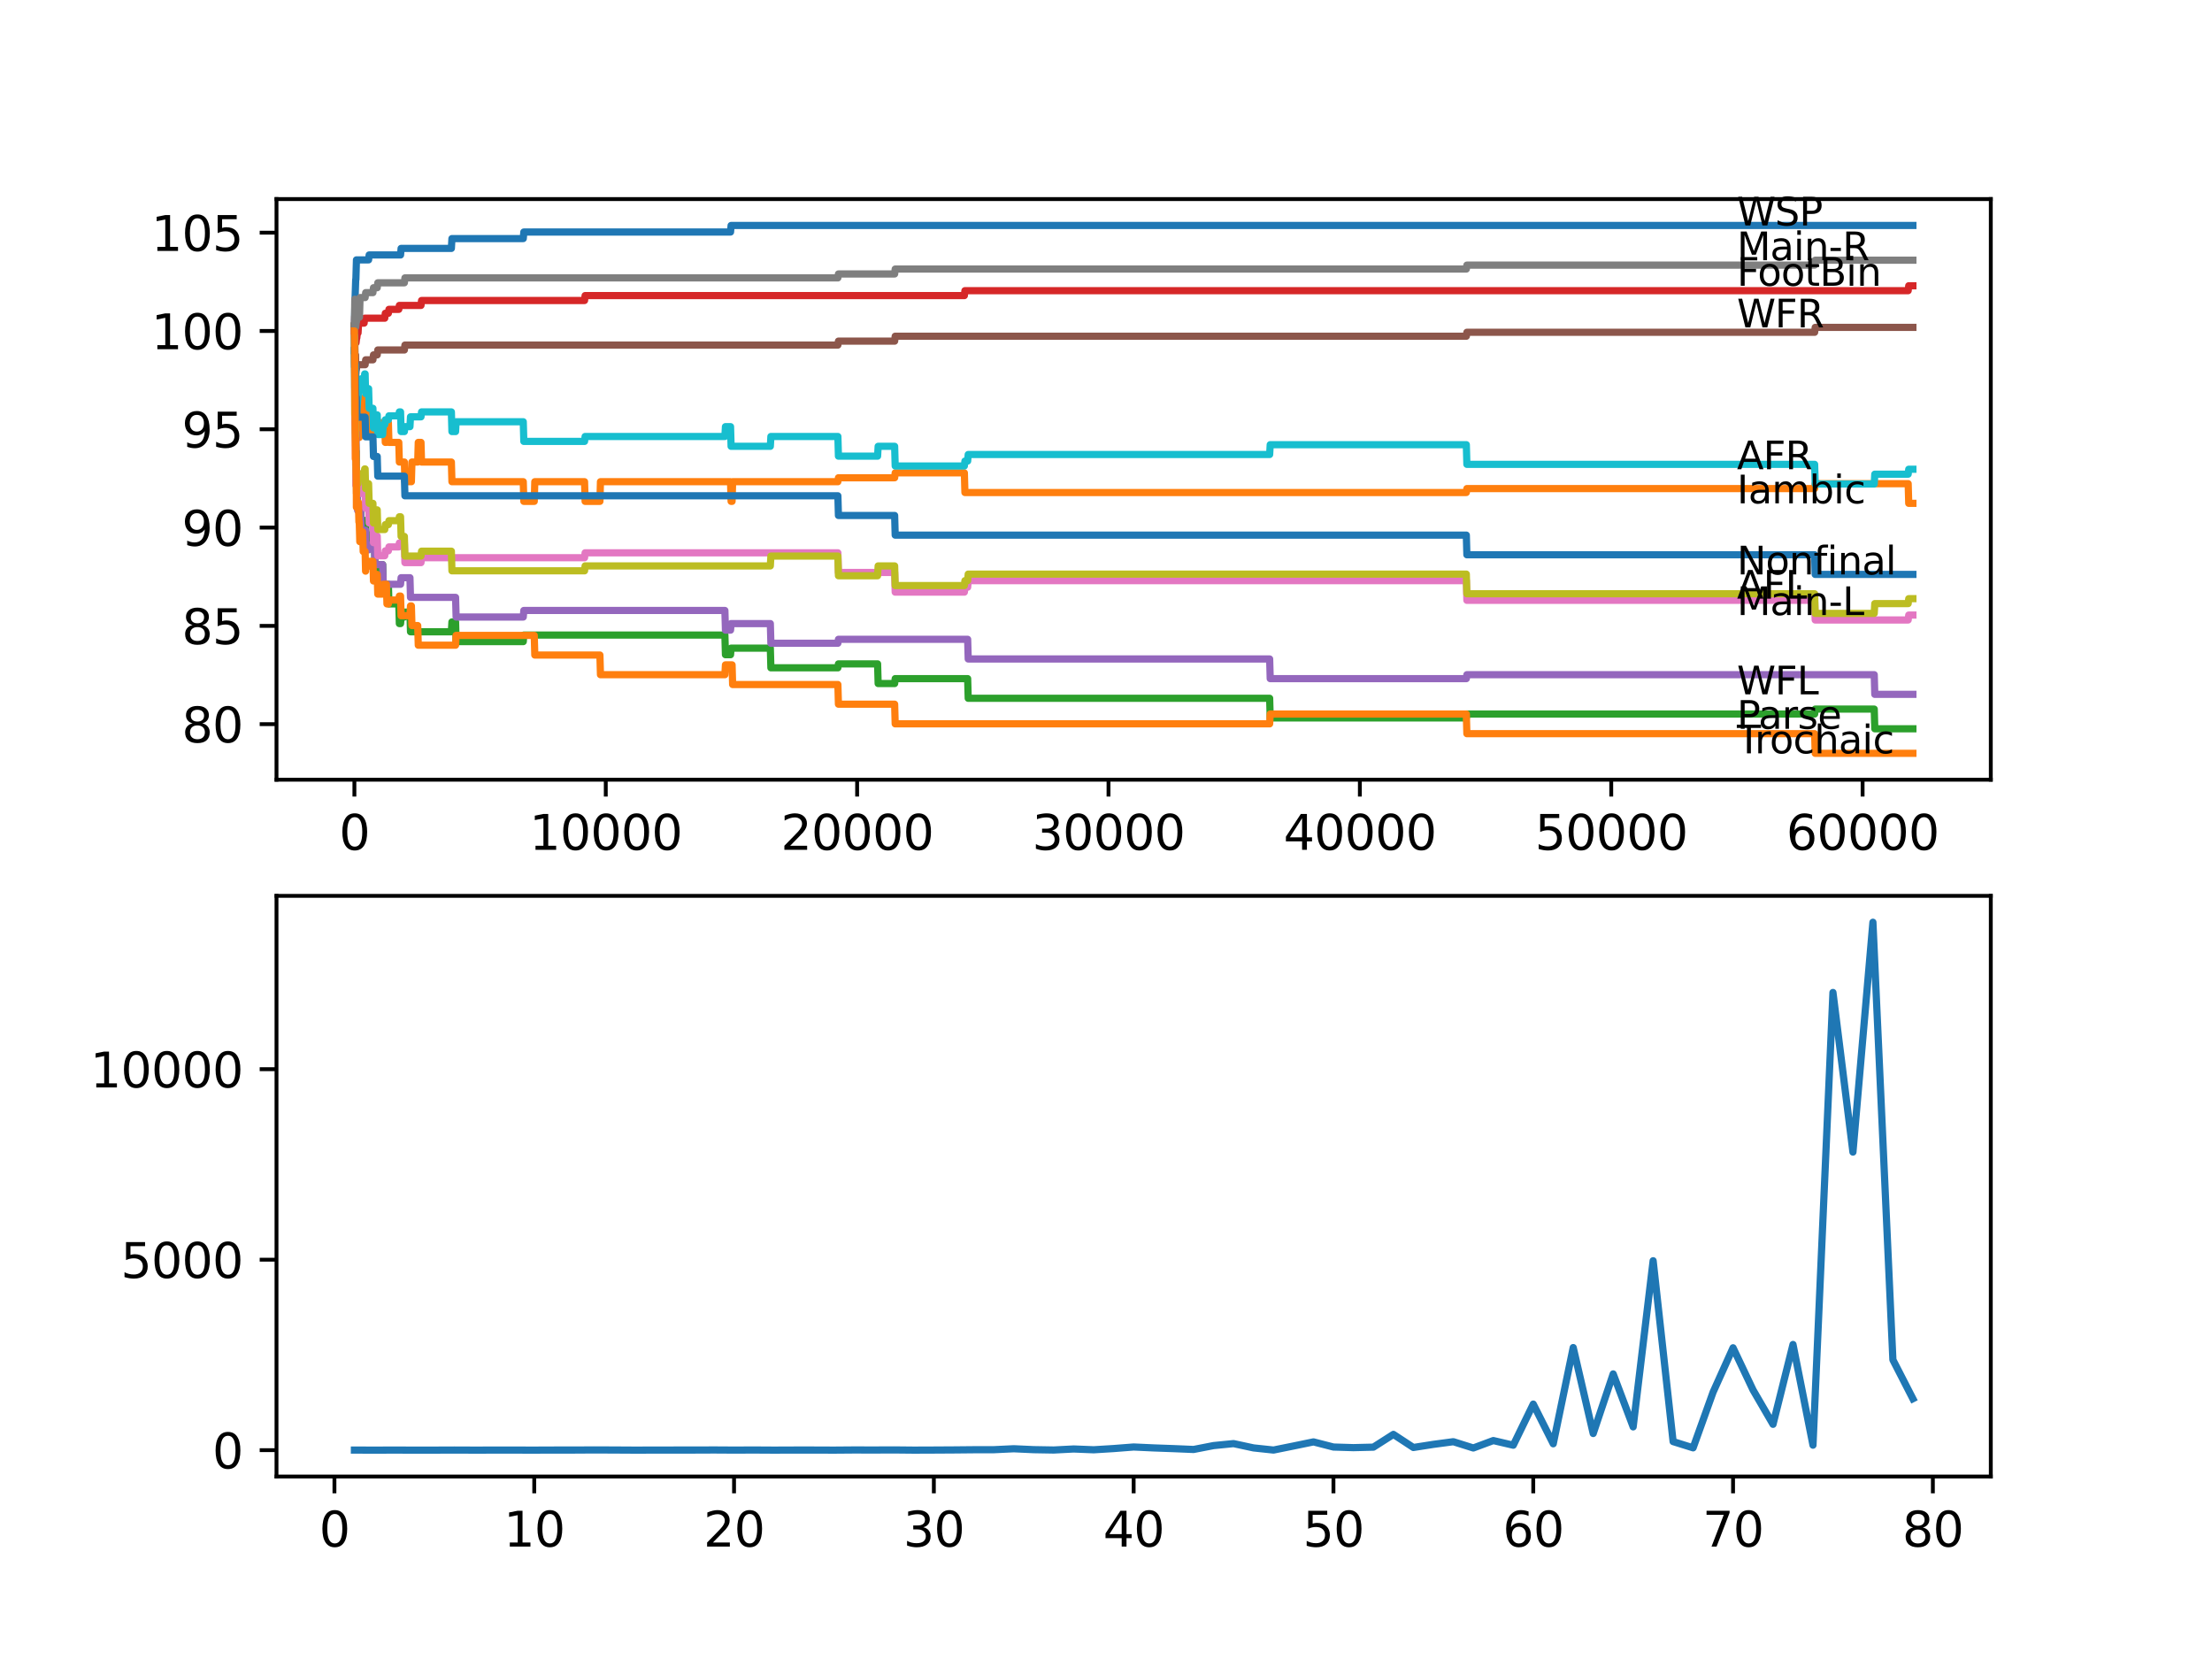 <?xml version="1.0" encoding="utf-8" standalone="no"?>
<!DOCTYPE svg PUBLIC "-//W3C//DTD SVG 1.1//EN"
  "http://www.w3.org/Graphics/SVG/1.1/DTD/svg11.dtd">
<svg xmlns:xlink="http://www.w3.org/1999/xlink" width="460.8pt" height="345.6pt" viewBox="0 0 460.8 345.6" xmlns="http://www.w3.org/2000/svg" version="1.1">
 <defs>
  <style type="text/css">*{stroke-linejoin: round; stroke-linecap: butt}</style>
 </defs>
 <g id="figure_1">
  <g id="patch_1">
   <path d="M 0 345.6 
L 460.8 345.6 
L 460.8 0 
L 0 0 
z
" style="fill: #ffffff"/>
  </g>
  <g id="axes_1">
   <g id="patch_2">
    <path d="M 57.6 162.432 
L 414.72 162.432 
L 414.72 41.472 
L 57.6 41.472 
z
" style="fill: #ffffff"/>
   </g>
   <g id="matplotlib.axis_1">
    <g id="xtick_1">
     <g id="line2d_1">
      <defs>
       <path id="m3b9bc95f65" d="M 0 0 
L 0 3.5 
" style="stroke: #000000; stroke-width: 0.8"/>
      </defs>
      <g>
       <use xlink:href="#m3b9bc95f65" x="73.827" y="162.432" style="stroke: #000000; stroke-width: 0.8"/>
      </g>
     </g>
     <g id="text_1">
      <!-- 0 -->
      <g transform="translate(70.646 177.03)scale(0.1 -0.1)">
       <defs>
        <path id="DejaVuSans-30" d="M 2034 4250 
Q 1547 4250 1301 3770 
Q 1056 3291 1056 2328 
Q 1056 1369 1301 889 
Q 1547 409 2034 409 
Q 2525 409 2770 889 
Q 3016 1369 3016 2328 
Q 3016 3291 2770 3770 
Q 2525 4250 2034 4250 
z
M 2034 4750 
Q 2819 4750 3233 4129 
Q 3647 3509 3647 2328 
Q 3647 1150 3233 529 
Q 2819 -91 2034 -91 
Q 1250 -91 836 529 
Q 422 1150 422 2328 
Q 422 3509 836 4129 
Q 1250 4750 2034 4750 
z
" transform="scale(0.016)"/>
       </defs>
       <use xlink:href="#DejaVuSans-30"/>
      </g>
     </g>
    </g>
    <g id="xtick_2">
     <g id="line2d_2">
      <g>
       <use xlink:href="#m3b9bc95f65" x="126.192" y="162.432" style="stroke: #000000; stroke-width: 0.8"/>
      </g>
     </g>
     <g id="text_2">
      <!-- 10000 -->
      <g transform="translate(110.286 177.03)scale(0.1 -0.1)">
       <defs>
        <path id="DejaVuSans-31" d="M 794 531 
L 1825 531 
L 1825 4091 
L 703 3866 
L 703 4441 
L 1819 4666 
L 2450 4666 
L 2450 531 
L 3481 531 
L 3481 0 
L 794 0 
L 794 531 
z
" transform="scale(0.016)"/>
       </defs>
       <use xlink:href="#DejaVuSans-31"/>
       <use xlink:href="#DejaVuSans-30" x="63.623"/>
       <use xlink:href="#DejaVuSans-30" x="127.246"/>
       <use xlink:href="#DejaVuSans-30" x="190.869"/>
       <use xlink:href="#DejaVuSans-30" x="254.492"/>
      </g>
     </g>
    </g>
    <g id="xtick_3">
     <g id="line2d_3">
      <g>
       <use xlink:href="#m3b9bc95f65" x="178.556" y="162.432" style="stroke: #000000; stroke-width: 0.8"/>
      </g>
     </g>
     <g id="text_3">
      <!-- 20000 -->
      <g transform="translate(162.65 177.03)scale(0.1 -0.1)">
       <defs>
        <path id="DejaVuSans-32" d="M 1228 531 
L 3431 531 
L 3431 0 
L 469 0 
L 469 531 
Q 828 903 1448 1529 
Q 2069 2156 2228 2338 
Q 2531 2678 2651 2914 
Q 2772 3150 2772 3378 
Q 2772 3750 2511 3984 
Q 2250 4219 1831 4219 
Q 1534 4219 1204 4116 
Q 875 4013 500 3803 
L 500 4441 
Q 881 4594 1212 4672 
Q 1544 4750 1819 4750 
Q 2544 4750 2975 4387 
Q 3406 4025 3406 3419 
Q 3406 3131 3298 2873 
Q 3191 2616 2906 2266 
Q 2828 2175 2409 1742 
Q 1991 1309 1228 531 
z
" transform="scale(0.016)"/>
       </defs>
       <use xlink:href="#DejaVuSans-32"/>
       <use xlink:href="#DejaVuSans-30" x="63.623"/>
       <use xlink:href="#DejaVuSans-30" x="127.246"/>
       <use xlink:href="#DejaVuSans-30" x="190.869"/>
       <use xlink:href="#DejaVuSans-30" x="254.492"/>
      </g>
     </g>
    </g>
    <g id="xtick_4">
     <g id="line2d_4">
      <g>
       <use xlink:href="#m3b9bc95f65" x="230.921" y="162.432" style="stroke: #000000; stroke-width: 0.8"/>
      </g>
     </g>
     <g id="text_4">
      <!-- 30000 -->
      <g transform="translate(215.015 177.03)scale(0.1 -0.1)">
       <defs>
        <path id="DejaVuSans-33" d="M 2597 2516 
Q 3050 2419 3304 2112 
Q 3559 1806 3559 1356 
Q 3559 666 3084 287 
Q 2609 -91 1734 -91 
Q 1441 -91 1130 -33 
Q 819 25 488 141 
L 488 750 
Q 750 597 1062 519 
Q 1375 441 1716 441 
Q 2309 441 2620 675 
Q 2931 909 2931 1356 
Q 2931 1769 2642 2001 
Q 2353 2234 1838 2234 
L 1294 2234 
L 1294 2753 
L 1863 2753 
Q 2328 2753 2575 2939 
Q 2822 3125 2822 3475 
Q 2822 3834 2567 4026 
Q 2313 4219 1838 4219 
Q 1578 4219 1281 4162 
Q 984 4106 628 3988 
L 628 4550 
Q 988 4650 1302 4700 
Q 1616 4750 1894 4750 
Q 2613 4750 3031 4423 
Q 3450 4097 3450 3541 
Q 3450 3153 3228 2886 
Q 3006 2619 2597 2516 
z
" transform="scale(0.016)"/>
       </defs>
       <use xlink:href="#DejaVuSans-33"/>
       <use xlink:href="#DejaVuSans-30" x="63.623"/>
       <use xlink:href="#DejaVuSans-30" x="127.246"/>
       <use xlink:href="#DejaVuSans-30" x="190.869"/>
       <use xlink:href="#DejaVuSans-30" x="254.492"/>
      </g>
     </g>
    </g>
    <g id="xtick_5">
     <g id="line2d_5">
      <g>
       <use xlink:href="#m3b9bc95f65" x="283.285" y="162.432" style="stroke: #000000; stroke-width: 0.8"/>
      </g>
     </g>
     <g id="text_5">
      <!-- 40000 -->
      <g transform="translate(267.379 177.03)scale(0.1 -0.1)">
       <defs>
        <path id="DejaVuSans-34" d="M 2419 4116 
L 825 1625 
L 2419 1625 
L 2419 4116 
z
M 2253 4666 
L 3047 4666 
L 3047 1625 
L 3713 1625 
L 3713 1100 
L 3047 1100 
L 3047 0 
L 2419 0 
L 2419 1100 
L 313 1100 
L 313 1709 
L 2253 4666 
z
" transform="scale(0.016)"/>
       </defs>
       <use xlink:href="#DejaVuSans-34"/>
       <use xlink:href="#DejaVuSans-30" x="63.623"/>
       <use xlink:href="#DejaVuSans-30" x="127.246"/>
       <use xlink:href="#DejaVuSans-30" x="190.869"/>
       <use xlink:href="#DejaVuSans-30" x="254.492"/>
      </g>
     </g>
    </g>
    <g id="xtick_6">
     <g id="line2d_6">
      <g>
       <use xlink:href="#m3b9bc95f65" x="335.65" y="162.432" style="stroke: #000000; stroke-width: 0.8"/>
      </g>
     </g>
     <g id="text_6">
      <!-- 50000 -->
      <g transform="translate(319.744 177.03)scale(0.1 -0.1)">
       <defs>
        <path id="DejaVuSans-35" d="M 691 4666 
L 3169 4666 
L 3169 4134 
L 1269 4134 
L 1269 2991 
Q 1406 3038 1543 3061 
Q 1681 3084 1819 3084 
Q 2600 3084 3056 2656 
Q 3513 2228 3513 1497 
Q 3513 744 3044 326 
Q 2575 -91 1722 -91 
Q 1428 -91 1123 -41 
Q 819 9 494 109 
L 494 744 
Q 775 591 1075 516 
Q 1375 441 1709 441 
Q 2250 441 2565 725 
Q 2881 1009 2881 1497 
Q 2881 1984 2565 2268 
Q 2250 2553 1709 2553 
Q 1456 2553 1204 2497 
Q 953 2441 691 2322 
L 691 4666 
z
" transform="scale(0.016)"/>
       </defs>
       <use xlink:href="#DejaVuSans-35"/>
       <use xlink:href="#DejaVuSans-30" x="63.623"/>
       <use xlink:href="#DejaVuSans-30" x="127.246"/>
       <use xlink:href="#DejaVuSans-30" x="190.869"/>
       <use xlink:href="#DejaVuSans-30" x="254.492"/>
      </g>
     </g>
    </g>
    <g id="xtick_7">
     <g id="line2d_7">
      <g>
       <use xlink:href="#m3b9bc95f65" x="388.014" y="162.432" style="stroke: #000000; stroke-width: 0.8"/>
      </g>
     </g>
     <g id="text_7">
      <!-- 60000 -->
      <g transform="translate(372.108 177.03)scale(0.1 -0.1)">
       <defs>
        <path id="DejaVuSans-36" d="M 2113 2584 
Q 1688 2584 1439 2293 
Q 1191 2003 1191 1497 
Q 1191 994 1439 701 
Q 1688 409 2113 409 
Q 2538 409 2786 701 
Q 3034 994 3034 1497 
Q 3034 2003 2786 2293 
Q 2538 2584 2113 2584 
z
M 3366 4563 
L 3366 3988 
Q 3128 4100 2886 4159 
Q 2644 4219 2406 4219 
Q 1781 4219 1451 3797 
Q 1122 3375 1075 2522 
Q 1259 2794 1537 2939 
Q 1816 3084 2150 3084 
Q 2853 3084 3261 2657 
Q 3669 2231 3669 1497 
Q 3669 778 3244 343 
Q 2819 -91 2113 -91 
Q 1303 -91 875 529 
Q 447 1150 447 2328 
Q 447 3434 972 4092 
Q 1497 4750 2381 4750 
Q 2619 4750 2861 4703 
Q 3103 4656 3366 4563 
z
" transform="scale(0.016)"/>
       </defs>
       <use xlink:href="#DejaVuSans-36"/>
       <use xlink:href="#DejaVuSans-30" x="63.623"/>
       <use xlink:href="#DejaVuSans-30" x="127.246"/>
       <use xlink:href="#DejaVuSans-30" x="190.869"/>
       <use xlink:href="#DejaVuSans-30" x="254.492"/>
      </g>
     </g>
    </g>
   </g>
   <g id="matplotlib.axis_2">
    <g id="ytick_1">
     <g id="line2d_8">
      <defs>
       <path id="m9222f00f87" d="M 0 0 
L -3.5 0 
" style="stroke: #000000; stroke-width: 0.8"/>
      </defs>
      <g>
       <use xlink:href="#m9222f00f87" x="57.6" y="150.859" style="stroke: #000000; stroke-width: 0.8"/>
      </g>
     </g>
     <g id="text_8">
      <!-- 80 -->
      <g transform="translate(37.875 154.658)scale(0.1 -0.1)">
       <defs>
        <path id="DejaVuSans-38" d="M 2034 2216 
Q 1584 2216 1326 1975 
Q 1069 1734 1069 1313 
Q 1069 891 1326 650 
Q 1584 409 2034 409 
Q 2484 409 2743 651 
Q 3003 894 3003 1313 
Q 3003 1734 2745 1975 
Q 2488 2216 2034 2216 
z
M 1403 2484 
Q 997 2584 770 2862 
Q 544 3141 544 3541 
Q 544 4100 942 4425 
Q 1341 4750 2034 4750 
Q 2731 4750 3128 4425 
Q 3525 4100 3525 3541 
Q 3525 3141 3298 2862 
Q 3072 2584 2669 2484 
Q 3125 2378 3379 2068 
Q 3634 1759 3634 1313 
Q 3634 634 3220 271 
Q 2806 -91 2034 -91 
Q 1263 -91 848 271 
Q 434 634 434 1313 
Q 434 1759 690 2068 
Q 947 2378 1403 2484 
z
M 1172 3481 
Q 1172 3119 1398 2916 
Q 1625 2713 2034 2713 
Q 2441 2713 2670 2916 
Q 2900 3119 2900 3481 
Q 2900 3844 2670 4047 
Q 2441 4250 2034 4250 
Q 1625 4250 1398 4047 
Q 1172 3844 1172 3481 
z
" transform="scale(0.016)"/>
       </defs>
       <use xlink:href="#DejaVuSans-38"/>
       <use xlink:href="#DejaVuSans-30" x="63.623"/>
      </g>
     </g>
    </g>
    <g id="ytick_2">
     <g id="line2d_9">
      <g>
       <use xlink:href="#m9222f00f87" x="57.6" y="130.381" style="stroke: #000000; stroke-width: 0.8"/>
      </g>
     </g>
     <g id="text_9">
      <!-- 85 -->
      <g transform="translate(37.875 134.181)scale(0.1 -0.1)">
       <use xlink:href="#DejaVuSans-38"/>
       <use xlink:href="#DejaVuSans-35" x="63.623"/>
      </g>
     </g>
    </g>
    <g id="ytick_3">
     <g id="line2d_10">
      <g>
       <use xlink:href="#m9222f00f87" x="57.6" y="109.904" style="stroke: #000000; stroke-width: 0.8"/>
      </g>
     </g>
     <g id="text_10">
      <!-- 90 -->
      <g transform="translate(37.875 113.703)scale(0.1 -0.1)">
       <defs>
        <path id="DejaVuSans-39" d="M 703 97 
L 703 672 
Q 941 559 1184 500 
Q 1428 441 1663 441 
Q 2288 441 2617 861 
Q 2947 1281 2994 2138 
Q 2813 1869 2534 1725 
Q 2256 1581 1919 1581 
Q 1219 1581 811 2004 
Q 403 2428 403 3163 
Q 403 3881 828 4315 
Q 1253 4750 1959 4750 
Q 2769 4750 3195 4129 
Q 3622 3509 3622 2328 
Q 3622 1225 3098 567 
Q 2575 -91 1691 -91 
Q 1453 -91 1209 -44 
Q 966 3 703 97 
z
M 1959 2075 
Q 2384 2075 2632 2365 
Q 2881 2656 2881 3163 
Q 2881 3666 2632 3958 
Q 2384 4250 1959 4250 
Q 1534 4250 1286 3958 
Q 1038 3666 1038 3163 
Q 1038 2656 1286 2365 
Q 1534 2075 1959 2075 
z
" transform="scale(0.016)"/>
       </defs>
       <use xlink:href="#DejaVuSans-39"/>
       <use xlink:href="#DejaVuSans-30" x="63.623"/>
      </g>
     </g>
    </g>
    <g id="ytick_4">
     <g id="line2d_11">
      <g>
       <use xlink:href="#m9222f00f87" x="57.6" y="89.427" style="stroke: #000000; stroke-width: 0.8"/>
      </g>
     </g>
     <g id="text_11">
      <!-- 95 -->
      <g transform="translate(37.875 93.226)scale(0.1 -0.1)">
       <use xlink:href="#DejaVuSans-39"/>
       <use xlink:href="#DejaVuSans-35" x="63.623"/>
      </g>
     </g>
    </g>
    <g id="ytick_5">
     <g id="line2d_12">
      <g>
       <use xlink:href="#m9222f00f87" x="57.6" y="68.949" style="stroke: #000000; stroke-width: 0.8"/>
      </g>
     </g>
     <g id="text_12">
      <!-- 100 -->
      <g transform="translate(31.512 72.748)scale(0.1 -0.1)">
       <use xlink:href="#DejaVuSans-31"/>
       <use xlink:href="#DejaVuSans-30" x="63.623"/>
       <use xlink:href="#DejaVuSans-30" x="127.246"/>
      </g>
     </g>
    </g>
    <g id="ytick_6">
     <g id="line2d_13">
      <g>
       <use xlink:href="#m9222f00f87" x="57.6" y="48.472" style="stroke: #000000; stroke-width: 0.8"/>
      </g>
     </g>
     <g id="text_13">
      <!-- 105 -->
      <g transform="translate(31.512 52.271)scale(0.1 -0.1)">
       <use xlink:href="#DejaVuSans-31"/>
       <use xlink:href="#DejaVuSans-30" x="63.623"/>
       <use xlink:href="#DejaVuSans-35" x="127.246"/>
      </g>
     </g>
    </g>
   </g>
   <g id="line2d_14">
    <path d="M 73.833 67.925 
L 73.838 67.925 
L 73.969 61.987 
L 73.974 61.987 
L 74.1 58.233 
L 74.136 58.233 
L 74.257 54.137 
L 76.786 54.137 
L 76.901 53.113 
L 83.442 53.113 
L 83.557 51.748 
L 94.03 51.748 
L 94.145 49.701 
L 109.006 49.701 
L 109.121 48.335 
L 152.186 48.335 
L 152.301 46.97 
L 398.487 46.97 
L 398.487 46.97 
" clip-path="url(#pedb87f7972)" style="fill: none; stroke: #1f77b4; stroke-width: 1.5; stroke-linecap: square"/>
   </g>
   <g id="line2d_15">
    <path d="M 73.833 68.949 
L 73.838 68.949 
L 73.854 67.584 
L 73.89 75.775 
L 73.922 75.775 
L 73.974 75.775 
L 74.026 74.751 
L 74.006 78.847 
L 74.068 78.847 
L 74.079 78.847 
L 74.11 77.823 
L 74.199 90.109 
L 74.225 90.109 
L 74.33 84.99 
L 74.335 89.085 
L 74.393 89.085 
L 74.508 87.038 
L 74.587 87.038 
L 74.702 91.133 
L 74.838 91.133 
L 74.953 87.038 
L 75.545 87.038 
L 75.66 82.942 
L 75.854 82.942 
L 75.969 87.038 
L 76.063 87.038 
L 76.179 86.014 
L 76.786 86.014 
L 76.901 90.109 
L 77.687 90.109 
L 77.802 89.085 
L 78.582 89.085 
L 78.697 88.061 
L 80.148 88.061 
L 80.263 92.157 
L 80.493 92.157 
L 80.609 88.061 
L 80.907 88.061 
L 81.022 92.157 
L 83.075 92.157 
L 83.19 96.252 
L 84.238 96.252 
L 84.353 100.348 
L 85.699 100.348 
L 85.814 96.252 
L 87.018 96.252 
L 87.133 92.157 
L 87.699 92.157 
L 87.814 96.252 
L 94.03 96.252 
L 94.145 100.348 
L 109.006 100.348 
L 109.121 104.443 
L 111.294 104.443 
L 111.409 100.348 
L 121.772 100.348 
L 121.888 104.443 
L 124.972 104.443 
L 125.087 100.348 
L 152.186 100.348 
L 152.301 104.443 
L 152.505 104.443 
L 152.62 100.348 
L 174.545 100.348 
L 174.661 99.529 
L 186.369 99.529 
L 186.484 98.505 
L 200.895 98.505 
L 201.01 102.6 
L 305.462 102.6 
L 305.577 101.781 
L 378.023 101.781 
L 378.138 100.757 
L 397.508 100.757 
L 397.623 104.853 
L 398.487 104.853 
L 398.487 104.853 
" clip-path="url(#pedb87f7972)" style="fill: none; stroke: #ff7f0e; stroke-width: 1.5; stroke-linecap: square"/>
   </g>
   <g id="line2d_16">
    <path d="M 73.833 67.925 
L 73.854 67.925 
L 73.985 84.853 
L 73.995 84.853 
L 74.026 82.123 
L 74.047 90.314 
L 74.068 90.314 
L 74.184 96.116 
L 74.189 96.116 
L 74.22 94.068 
L 74.278 101.235 
L 74.283 101.235 
L 74.393 101.235 
L 74.508 105.331 
L 75.11 105.331 
L 75.226 109.426 
L 76.063 109.426 
L 76.158 108.402 
L 76.273 112.498 
L 76.786 112.498 
L 76.901 111.474 
L 77.687 111.474 
L 77.802 110.45 
L 77.996 110.45 
L 78.116 118.641 
L 78.582 118.641 
L 78.697 117.617 
L 79.718 117.617 
L 79.834 121.713 
L 80.907 121.713 
L 81.022 125.808 
L 83.075 125.808 
L 83.19 129.904 
L 83.442 129.904 
L 83.557 128.538 
L 84.238 128.538 
L 84.353 127.515 
L 85.4 127.515 
L 85.515 131.61 
L 94.03 131.61 
L 94.145 129.562 
L 94.904 129.562 
L 95.019 133.658 
L 109.006 133.658 
L 109.121 132.293 
L 151.007 132.293 
L 151.123 136.388 
L 152.186 136.388 
L 152.301 135.023 
L 160.475 135.023 
L 160.59 139.118 
L 174.545 139.118 
L 174.661 138.299 
L 182.819 138.299 
L 182.934 142.395 
L 186.369 142.395 
L 186.484 141.371 
L 201.581 141.371 
L 201.696 145.466 
L 264.492 145.466 
L 264.607 149.562 
L 305.462 149.562 
L 305.577 148.743 
L 378.023 148.743 
L 378.138 147.719 
L 390.439 147.719 
L 390.554 151.814 
L 398.487 151.814 
L 398.487 151.814 
" clip-path="url(#pedb87f7972)" style="fill: none; stroke: #2ca02c; stroke-width: 1.5; stroke-linecap: square"/>
   </g>
   <g id="line2d_17">
    <path d="M 73.833 68.949 
L 73.854 68.949 
L 73.906 65.878 
L 73.911 69.973 
L 73.964 69.154 
L 74.026 69.154 
L 74.079 67.311 
L 74.084 71.407 
L 74.121 71.407 
L 74.168 71.407 
L 74.283 70.383 
L 74.33 70.383 
L 74.445 69.359 
L 74.587 69.359 
L 74.707 67.311 
L 75.854 67.311 
L 75.969 66.287 
L 80.148 66.287 
L 80.263 65.263 
L 80.907 65.263 
L 81.022 64.444 
L 83.075 64.444 
L 83.19 63.625 
L 87.699 63.625 
L 87.814 62.601 
L 121.772 62.601 
L 121.888 61.577 
L 200.895 61.577 
L 201.01 60.554 
L 397.508 60.554 
L 397.623 59.53 
L 398.487 59.53 
L 398.487 59.53 
" clip-path="url(#pedb87f7972)" style="fill: none; stroke: #d62728; stroke-width: 1.5; stroke-linecap: square"/>
   </g>
   <g id="line2d_18">
    <path d="M 73.833 68.949 
L 73.838 68.949 
L 73.964 83.147 
L 73.974 83.147 
L 74.089 89.973 
L 74.142 89.973 
L 74.262 98.164 
L 74.273 98.164 
L 74.388 102.259 
L 74.393 102.259 
L 74.508 106.355 
L 75.11 106.355 
L 75.226 110.45 
L 76.158 110.45 
L 76.273 114.546 
L 76.786 114.546 
L 76.901 113.522 
L 77.996 113.522 
L 78.111 117.617 
L 79.718 117.617 
L 79.834 121.713 
L 83.442 121.713 
L 83.557 120.348 
L 85.4 120.348 
L 85.515 124.443 
L 94.904 124.443 
L 95.019 128.538 
L 109.006 128.538 
L 109.121 127.173 
L 151.007 127.173 
L 151.123 131.269 
L 152.186 131.269 
L 152.301 129.904 
L 160.475 129.904 
L 160.59 133.999 
L 174.545 133.999 
L 174.661 133.18 
L 201.581 133.18 
L 201.696 137.276 
L 264.492 137.276 
L 264.607 141.371 
L 305.462 141.371 
L 305.577 140.552 
L 390.439 140.552 
L 390.554 144.647 
L 398.487 144.647 
L 398.487 144.647 
" clip-path="url(#pedb87f7972)" style="fill: none; stroke: #9467bd; stroke-width: 1.5; stroke-linecap: square"/>
   </g>
   <g id="line2d_19">
    <path d="M 73.833 67.925 
L 73.859 67.925 
L 73.979 75.297 
L 73.995 75.297 
L 74.068 73.932 
L 74.074 78.028 
L 74.095 78.028 
L 74.105 78.028 
L 74.22 77.004 
L 74.241 77.004 
L 74.356 75.98 
L 76.063 75.98 
L 76.179 74.956 
L 77.687 74.956 
L 77.802 73.932 
L 78.582 73.932 
L 78.697 72.908 
L 84.238 72.908 
L 84.353 71.884 
L 174.545 71.884 
L 174.661 71.065 
L 186.369 71.065 
L 186.484 70.041 
L 305.462 70.041 
L 305.577 69.222 
L 378.023 69.222 
L 378.138 68.198 
L 398.487 68.198 
L 398.487 68.198 
" clip-path="url(#pedb87f7972)" style="fill: none; stroke: #8c564b; stroke-width: 1.5; stroke-linecap: square"/>
   </g>
   <g id="line2d_20">
    <path d="M 73.833 73.045 
L 73.843 73.045 
L 73.911 88.403 
L 73.969 86.56 
L 73.974 86.56 
L 74.095 97.003 
L 74.105 97.003 
L 74.121 101.099 
L 74.215 98.71 
L 74.241 98.71 
L 74.273 102.805 
L 74.351 100.757 
L 74.587 100.757 
L 74.707 98.71 
L 74.89 98.71 
L 75.006 102.805 
L 75.854 102.805 
L 75.969 101.781 
L 76.063 101.781 
L 76.158 105.877 
L 76.173 104.853 
L 76.786 104.853 
L 76.901 108.948 
L 77.687 108.948 
L 77.802 113.044 
L 78.011 113.044 
L 78.127 111.679 
L 78.582 111.679 
L 78.697 115.774 
L 80.148 115.774 
L 80.263 114.75 
L 80.907 114.75 
L 81.022 113.931 
L 83.075 113.931 
L 83.19 113.112 
L 84.238 113.112 
L 84.353 117.208 
L 87.699 117.208 
L 87.814 116.184 
L 121.772 116.184 
L 121.888 115.16 
L 174.545 115.16 
L 174.661 119.255 
L 186.369 119.255 
L 186.484 123.351 
L 200.895 123.351 
L 201.01 122.327 
L 201.581 122.327 
L 201.696 120.962 
L 305.462 120.962 
L 305.577 125.057 
L 378.023 125.057 
L 378.138 129.153 
L 397.508 129.153 
L 397.623 128.129 
L 398.487 128.129 
L 398.487 128.129 
" clip-path="url(#pedb87f7972)" style="fill: none; stroke: #e377c2; stroke-width: 1.5; stroke-linecap: square"/>
   </g>
   <g id="line2d_21">
    <path d="M 73.833 67.925 
L 73.843 67.925 
L 73.911 62.328 
L 73.953 66.424 
L 73.974 66.424 
L 74.068 64.035 
L 74.074 68.13 
L 74.105 68.13 
L 74.22 67.106 
L 74.241 67.106 
L 74.356 66.082 
L 74.89 66.082 
L 75.006 61.987 
L 76.063 61.987 
L 76.179 60.963 
L 77.687 60.963 
L 77.802 59.939 
L 78.582 59.939 
L 78.697 58.915 
L 84.238 58.915 
L 84.353 57.891 
L 174.545 57.891 
L 174.661 57.072 
L 186.369 57.072 
L 186.484 56.048 
L 305.462 56.048 
L 305.577 55.229 
L 378.023 55.229 
L 378.138 54.206 
L 398.487 54.206 
L 398.487 54.206 
" clip-path="url(#pedb87f7972)" style="fill: none; stroke: #7f7f7f; stroke-width: 1.5; stroke-linecap: square"/>
   </g>
   <g id="line2d_22">
    <path d="M 73.833 73.045 
L 73.838 73.045 
L 73.911 86.355 
L 73.958 82.464 
L 73.974 82.464 
L 74.095 92.908 
L 74.105 92.908 
L 74.22 98.71 
L 74.241 98.71 
L 74.273 102.805 
L 74.351 100.757 
L 74.587 100.757 
L 74.707 98.71 
L 75.854 98.71 
L 75.969 97.686 
L 76.063 97.686 
L 76.158 101.781 
L 76.173 100.757 
L 76.786 100.757 
L 76.901 104.853 
L 77.687 104.853 
L 77.802 108.948 
L 77.996 108.948 
L 78.116 106.218 
L 78.582 106.218 
L 78.697 110.314 
L 80.148 110.314 
L 80.263 109.29 
L 80.907 109.29 
L 81.022 108.471 
L 83.075 108.471 
L 83.19 107.652 
L 83.442 107.652 
L 83.557 111.747 
L 84.238 111.747 
L 84.353 115.843 
L 87.699 115.843 
L 87.814 114.819 
L 94.03 114.819 
L 94.145 118.914 
L 121.772 118.914 
L 121.888 117.89 
L 160.475 117.89 
L 160.59 115.843 
L 174.545 115.843 
L 174.661 119.938 
L 182.819 119.938 
L 182.934 117.89 
L 186.369 117.89 
L 186.484 121.986 
L 200.895 121.986 
L 201.01 120.962 
L 201.581 120.962 
L 201.696 119.597 
L 305.462 119.597 
L 305.577 123.692 
L 378.023 123.692 
L 378.138 127.788 
L 390.439 127.788 
L 390.554 125.74 
L 397.508 125.74 
L 397.623 124.716 
L 398.487 124.716 
L 398.487 124.716 
" clip-path="url(#pedb87f7972)" style="fill: none; stroke: #bcbd22; stroke-width: 1.5; stroke-linecap: square"/>
   </g>
   <g id="line2d_23">
    <path d="M 73.833 73.045 
L 73.838 73.045 
L 73.864 69.973 
L 73.911 80.894 
L 73.922 80.075 
L 73.927 80.075 
L 74 75.98 
L 74.037 79.256 
L 74.042 79.256 
L 74.079 77.208 
L 74.11 85.399 
L 74.136 84.034 
L 74.142 84.034 
L 74.189 80.963 
L 74.194 85.058 
L 74.241 83.01 
L 74.273 87.106 
L 74.351 85.058 
L 74.393 85.058 
L 74.508 83.01 
L 74.587 83.01 
L 74.707 80.963 
L 75.11 80.963 
L 75.226 78.915 
L 75.854 78.915 
L 75.969 77.891 
L 76.063 77.891 
L 76.158 81.987 
L 76.173 80.963 
L 76.786 80.963 
L 76.901 85.058 
L 77.687 85.058 
L 77.802 89.154 
L 77.996 89.154 
L 78.116 86.423 
L 78.582 86.423 
L 78.697 90.519 
L 79.718 90.519 
L 79.834 88.471 
L 80.148 88.471 
L 80.263 87.447 
L 80.907 87.447 
L 81.022 86.628 
L 83.075 86.628 
L 83.19 85.809 
L 83.442 85.809 
L 83.557 89.904 
L 84.238 89.904 
L 84.353 88.881 
L 85.4 88.881 
L 85.515 86.833 
L 87.699 86.833 
L 87.814 85.809 
L 94.03 85.809 
L 94.145 89.904 
L 94.904 89.904 
L 95.019 87.857 
L 109.006 87.857 
L 109.121 91.952 
L 121.772 91.952 
L 121.888 90.928 
L 151.007 90.928 
L 151.123 88.881 
L 152.186 88.881 
L 152.301 92.976 
L 160.475 92.976 
L 160.59 90.928 
L 174.545 90.928 
L 174.661 95.024 
L 182.819 95.024 
L 182.934 92.976 
L 186.369 92.976 
L 186.484 97.072 
L 200.895 97.072 
L 201.01 96.048 
L 201.581 96.048 
L 201.696 94.683 
L 264.492 94.683 
L 264.607 92.635 
L 305.462 92.635 
L 305.577 96.73 
L 378.023 96.73 
L 378.138 100.826 
L 390.439 100.826 
L 390.554 98.778 
L 397.508 98.778 
L 397.623 97.754 
L 398.487 97.754 
L 398.487 97.754 
" clip-path="url(#pedb87f7972)" style="fill: none; stroke: #17becf; stroke-width: 1.5; stroke-linecap: square"/>
   </g>
   <g id="line2d_24">
    <path d="M 73.833 73.045 
L 73.859 73.045 
L 73.88 72.362 
L 73.885 76.458 
L 73.948 75.639 
L 73.995 75.639 
L 74.11 82.806 
L 74.241 82.806 
L 74.356 86.901 
L 76.063 86.901 
L 76.179 90.997 
L 77.687 90.997 
L 77.802 95.092 
L 78.582 95.092 
L 78.697 99.188 
L 84.238 99.188 
L 84.353 103.283 
L 174.545 103.283 
L 174.661 107.379 
L 186.369 107.379 
L 186.484 111.474 
L 305.462 111.474 
L 305.577 115.569 
L 378.023 115.569 
L 378.138 119.665 
L 398.487 119.665 
L 398.487 119.665 
" clip-path="url(#pedb87f7972)" style="fill: none; stroke: #1f77b4; stroke-width: 1.5; stroke-linecap: square"/>
   </g>
   <g id="line2d_25">
    <path d="M 73.833 68.949 
L 73.838 68.949 
L 73.964 83.283 
L 73.974 83.283 
L 74.026 95.57 
L 74.095 91.338 
L 74.1 91.338 
L 74.22 99.529 
L 74.225 97.481 
L 74.246 105.672 
L 74.314 104.648 
L 74.655 104.648 
L 74.77 108.744 
L 74.838 108.744 
L 74.953 112.839 
L 75.11 112.839 
L 75.226 110.791 
L 75.545 110.791 
L 75.66 114.887 
L 76.063 114.887 
L 76.158 118.982 
L 76.173 117.959 
L 76.786 117.959 
L 76.901 116.935 
L 77.687 116.935 
L 77.802 121.03 
L 77.996 121.03 
L 78.111 119.665 
L 78.582 119.665 
L 78.697 123.76 
L 79.718 123.76 
L 79.834 121.713 
L 80.493 121.713 
L 80.609 125.808 
L 80.907 125.808 
L 81.022 124.989 
L 83.075 124.989 
L 83.19 124.17 
L 83.442 124.17 
L 83.557 128.265 
L 85.4 128.265 
L 85.515 126.218 
L 85.699 126.218 
L 85.814 130.313 
L 87.018 130.313 
L 87.133 134.409 
L 94.904 134.409 
L 95.019 132.361 
L 111.294 132.361 
L 111.409 136.456 
L 124.972 136.456 
L 125.087 140.552 
L 151.007 140.552 
L 151.123 138.504 
L 152.505 138.504 
L 152.62 142.6 
L 174.545 142.6 
L 174.661 146.695 
L 186.369 146.695 
L 186.484 150.791 
L 264.492 150.791 
L 264.607 148.743 
L 305.462 148.743 
L 305.577 152.838 
L 378.023 152.838 
L 378.138 156.934 
L 398.487 156.934 
L 398.487 156.934 
" clip-path="url(#pedb87f7972)" style="fill: none; stroke: #ff7f0e; stroke-width: 1.5; stroke-linecap: square"/>
   </g>
   <g id="patch_3">
    <path d="M 57.6 162.432 
L 57.6 41.472 
" style="fill: none; stroke: #000000; stroke-width: 0.8; stroke-linejoin: miter; stroke-linecap: square"/>
   </g>
   <g id="patch_4">
    <path d="M 414.72 162.432 
L 414.72 41.472 
" style="fill: none; stroke: #000000; stroke-width: 0.8; stroke-linejoin: miter; stroke-linecap: square"/>
   </g>
   <g id="patch_5">
    <path d="M 57.6 162.432 
L 414.72 162.432 
" style="fill: none; stroke: #000000; stroke-width: 0.8; stroke-linejoin: miter; stroke-linecap: square"/>
   </g>
   <g id="patch_6">
    <path d="M 57.6 41.472 
L 414.72 41.472 
" style="fill: none; stroke: #000000; stroke-width: 0.8; stroke-linejoin: miter; stroke-linecap: square"/>
   </g>
   <g id="text_14">
    <!-- WSP -->
    <g transform="translate(361.832 46.97)scale(0.08 -0.08)">
     <defs>
      <path id="DejaVuSans-57" d="M 213 4666 
L 850 4666 
L 1831 722 
L 2809 4666 
L 3519 4666 
L 4500 722 
L 5478 4666 
L 6119 4666 
L 4947 0 
L 4153 0 
L 3169 4050 
L 2175 0 
L 1381 0 
L 213 4666 
z
" transform="scale(0.016)"/>
      <path id="DejaVuSans-53" d="M 3425 4513 
L 3425 3897 
Q 3066 4069 2747 4153 
Q 2428 4238 2131 4238 
Q 1616 4238 1336 4038 
Q 1056 3838 1056 3469 
Q 1056 3159 1242 3001 
Q 1428 2844 1947 2747 
L 2328 2669 
Q 3034 2534 3370 2195 
Q 3706 1856 3706 1288 
Q 3706 609 3251 259 
Q 2797 -91 1919 -91 
Q 1588 -91 1214 -16 
Q 841 59 441 206 
L 441 856 
Q 825 641 1194 531 
Q 1563 422 1919 422 
Q 2459 422 2753 634 
Q 3047 847 3047 1241 
Q 3047 1584 2836 1778 
Q 2625 1972 2144 2069 
L 1759 2144 
Q 1053 2284 737 2584 
Q 422 2884 422 3419 
Q 422 4038 858 4394 
Q 1294 4750 2059 4750 
Q 2388 4750 2728 4690 
Q 3069 4631 3425 4513 
z
" transform="scale(0.016)"/>
      <path id="DejaVuSans-50" d="M 1259 4147 
L 1259 2394 
L 2053 2394 
Q 2494 2394 2734 2622 
Q 2975 2850 2975 3272 
Q 2975 3691 2734 3919 
Q 2494 4147 2053 4147 
L 1259 4147 
z
M 628 4666 
L 2053 4666 
Q 2838 4666 3239 4311 
Q 3641 3956 3641 3272 
Q 3641 2581 3239 2228 
Q 2838 1875 2053 1875 
L 1259 1875 
L 1259 0 
L 628 0 
L 628 4666 
z
" transform="scale(0.016)"/>
     </defs>
     <use xlink:href="#DejaVuSans-57"/>
     <use xlink:href="#DejaVuSans-53" x="98.877"/>
     <use xlink:href="#DejaVuSans-50" x="162.354"/>
    </g>
   </g>
   <g id="text_15">
    <!-- Iambic -->
    <g transform="translate(361.832 104.853)scale(0.08 -0.08)">
     <defs>
      <path id="DejaVuSans-49" d="M 628 4666 
L 1259 4666 
L 1259 0 
L 628 0 
L 628 4666 
z
" transform="scale(0.016)"/>
      <path id="DejaVuSans-61" d="M 2194 1759 
Q 1497 1759 1228 1600 
Q 959 1441 959 1056 
Q 959 750 1161 570 
Q 1363 391 1709 391 
Q 2188 391 2477 730 
Q 2766 1069 2766 1631 
L 2766 1759 
L 2194 1759 
z
M 3341 1997 
L 3341 0 
L 2766 0 
L 2766 531 
Q 2569 213 2275 61 
Q 1981 -91 1556 -91 
Q 1019 -91 701 211 
Q 384 513 384 1019 
Q 384 1609 779 1909 
Q 1175 2209 1959 2209 
L 2766 2209 
L 2766 2266 
Q 2766 2663 2505 2880 
Q 2244 3097 1772 3097 
Q 1472 3097 1187 3025 
Q 903 2953 641 2809 
L 641 3341 
Q 956 3463 1253 3523 
Q 1550 3584 1831 3584 
Q 2591 3584 2966 3190 
Q 3341 2797 3341 1997 
z
" transform="scale(0.016)"/>
      <path id="DejaVuSans-6d" d="M 3328 2828 
Q 3544 3216 3844 3400 
Q 4144 3584 4550 3584 
Q 5097 3584 5394 3201 
Q 5691 2819 5691 2113 
L 5691 0 
L 5113 0 
L 5113 2094 
Q 5113 2597 4934 2840 
Q 4756 3084 4391 3084 
Q 3944 3084 3684 2787 
Q 3425 2491 3425 1978 
L 3425 0 
L 2847 0 
L 2847 2094 
Q 2847 2600 2669 2842 
Q 2491 3084 2119 3084 
Q 1678 3084 1418 2786 
Q 1159 2488 1159 1978 
L 1159 0 
L 581 0 
L 581 3500 
L 1159 3500 
L 1159 2956 
Q 1356 3278 1631 3431 
Q 1906 3584 2284 3584 
Q 2666 3584 2933 3390 
Q 3200 3197 3328 2828 
z
" transform="scale(0.016)"/>
      <path id="DejaVuSans-62" d="M 3116 1747 
Q 3116 2381 2855 2742 
Q 2594 3103 2138 3103 
Q 1681 3103 1420 2742 
Q 1159 2381 1159 1747 
Q 1159 1113 1420 752 
Q 1681 391 2138 391 
Q 2594 391 2855 752 
Q 3116 1113 3116 1747 
z
M 1159 2969 
Q 1341 3281 1617 3432 
Q 1894 3584 2278 3584 
Q 2916 3584 3314 3078 
Q 3713 2572 3713 1747 
Q 3713 922 3314 415 
Q 2916 -91 2278 -91 
Q 1894 -91 1617 61 
Q 1341 213 1159 525 
L 1159 0 
L 581 0 
L 581 4863 
L 1159 4863 
L 1159 2969 
z
" transform="scale(0.016)"/>
      <path id="DejaVuSans-69" d="M 603 3500 
L 1178 3500 
L 1178 0 
L 603 0 
L 603 3500 
z
M 603 4863 
L 1178 4863 
L 1178 4134 
L 603 4134 
L 603 4863 
z
" transform="scale(0.016)"/>
      <path id="DejaVuSans-63" d="M 3122 3366 
L 3122 2828 
Q 2878 2963 2633 3030 
Q 2388 3097 2138 3097 
Q 1578 3097 1268 2742 
Q 959 2388 959 1747 
Q 959 1106 1268 751 
Q 1578 397 2138 397 
Q 2388 397 2633 464 
Q 2878 531 3122 666 
L 3122 134 
Q 2881 22 2623 -34 
Q 2366 -91 2075 -91 
Q 1284 -91 818 406 
Q 353 903 353 1747 
Q 353 2603 823 3093 
Q 1294 3584 2113 3584 
Q 2378 3584 2631 3529 
Q 2884 3475 3122 3366 
z
" transform="scale(0.016)"/>
     </defs>
     <use xlink:href="#DejaVuSans-49"/>
     <use xlink:href="#DejaVuSans-61" x="29.492"/>
     <use xlink:href="#DejaVuSans-6d" x="90.771"/>
     <use xlink:href="#DejaVuSans-62" x="188.184"/>
     <use xlink:href="#DejaVuSans-69" x="251.66"/>
     <use xlink:href="#DejaVuSans-63" x="279.443"/>
    </g>
   </g>
   <g id="text_16">
    <!-- Parse -->
    <g transform="translate(361.832 151.814)scale(0.08 -0.08)">
     <defs>
      <path id="DejaVuSans-72" d="M 2631 2963 
Q 2534 3019 2420 3045 
Q 2306 3072 2169 3072 
Q 1681 3072 1420 2755 
Q 1159 2438 1159 1844 
L 1159 0 
L 581 0 
L 581 3500 
L 1159 3500 
L 1159 2956 
Q 1341 3275 1631 3429 
Q 1922 3584 2338 3584 
Q 2397 3584 2469 3576 
Q 2541 3569 2628 3553 
L 2631 2963 
z
" transform="scale(0.016)"/>
      <path id="DejaVuSans-73" d="M 2834 3397 
L 2834 2853 
Q 2591 2978 2328 3040 
Q 2066 3103 1784 3103 
Q 1356 3103 1142 2972 
Q 928 2841 928 2578 
Q 928 2378 1081 2264 
Q 1234 2150 1697 2047 
L 1894 2003 
Q 2506 1872 2764 1633 
Q 3022 1394 3022 966 
Q 3022 478 2636 193 
Q 2250 -91 1575 -91 
Q 1294 -91 989 -36 
Q 684 19 347 128 
L 347 722 
Q 666 556 975 473 
Q 1284 391 1588 391 
Q 1994 391 2212 530 
Q 2431 669 2431 922 
Q 2431 1156 2273 1281 
Q 2116 1406 1581 1522 
L 1381 1569 
Q 847 1681 609 1914 
Q 372 2147 372 2553 
Q 372 3047 722 3315 
Q 1072 3584 1716 3584 
Q 2034 3584 2315 3537 
Q 2597 3491 2834 3397 
z
" transform="scale(0.016)"/>
      <path id="DejaVuSans-65" d="M 3597 1894 
L 3597 1613 
L 953 1613 
Q 991 1019 1311 708 
Q 1631 397 2203 397 
Q 2534 397 2845 478 
Q 3156 559 3463 722 
L 3463 178 
Q 3153 47 2828 -22 
Q 2503 -91 2169 -91 
Q 1331 -91 842 396 
Q 353 884 353 1716 
Q 353 2575 817 3079 
Q 1281 3584 2069 3584 
Q 2775 3584 3186 3129 
Q 3597 2675 3597 1894 
z
M 3022 2063 
Q 3016 2534 2758 2815 
Q 2500 3097 2075 3097 
Q 1594 3097 1305 2825 
Q 1016 2553 972 2059 
L 3022 2063 
z
" transform="scale(0.016)"/>
     </defs>
     <use xlink:href="#DejaVuSans-50"/>
     <use xlink:href="#DejaVuSans-61" x="55.803"/>
     <use xlink:href="#DejaVuSans-72" x="117.082"/>
     <use xlink:href="#DejaVuSans-73" x="158.195"/>
     <use xlink:href="#DejaVuSans-65" x="210.295"/>
    </g>
   </g>
   <g id="text_17">
    <!-- FootBin -->
    <g transform="translate(361.832 59.53)scale(0.08 -0.08)">
     <defs>
      <path id="DejaVuSans-46" d="M 628 4666 
L 3309 4666 
L 3309 4134 
L 1259 4134 
L 1259 2759 
L 3109 2759 
L 3109 2228 
L 1259 2228 
L 1259 0 
L 628 0 
L 628 4666 
z
" transform="scale(0.016)"/>
      <path id="DejaVuSans-6f" d="M 1959 3097 
Q 1497 3097 1228 2736 
Q 959 2375 959 1747 
Q 959 1119 1226 758 
Q 1494 397 1959 397 
Q 2419 397 2687 759 
Q 2956 1122 2956 1747 
Q 2956 2369 2687 2733 
Q 2419 3097 1959 3097 
z
M 1959 3584 
Q 2709 3584 3137 3096 
Q 3566 2609 3566 1747 
Q 3566 888 3137 398 
Q 2709 -91 1959 -91 
Q 1206 -91 779 398 
Q 353 888 353 1747 
Q 353 2609 779 3096 
Q 1206 3584 1959 3584 
z
" transform="scale(0.016)"/>
      <path id="DejaVuSans-74" d="M 1172 4494 
L 1172 3500 
L 2356 3500 
L 2356 3053 
L 1172 3053 
L 1172 1153 
Q 1172 725 1289 603 
Q 1406 481 1766 481 
L 2356 481 
L 2356 0 
L 1766 0 
Q 1100 0 847 248 
Q 594 497 594 1153 
L 594 3053 
L 172 3053 
L 172 3500 
L 594 3500 
L 594 4494 
L 1172 4494 
z
" transform="scale(0.016)"/>
      <path id="DejaVuSans-42" d="M 1259 2228 
L 1259 519 
L 2272 519 
Q 2781 519 3026 730 
Q 3272 941 3272 1375 
Q 3272 1813 3026 2020 
Q 2781 2228 2272 2228 
L 1259 2228 
z
M 1259 4147 
L 1259 2741 
L 2194 2741 
Q 2656 2741 2882 2914 
Q 3109 3088 3109 3444 
Q 3109 3797 2882 3972 
Q 2656 4147 2194 4147 
L 1259 4147 
z
M 628 4666 
L 2241 4666 
Q 2963 4666 3353 4366 
Q 3744 4066 3744 3513 
Q 3744 3084 3544 2831 
Q 3344 2578 2956 2516 
Q 3422 2416 3680 2098 
Q 3938 1781 3938 1306 
Q 3938 681 3513 340 
Q 3088 0 2303 0 
L 628 0 
L 628 4666 
z
" transform="scale(0.016)"/>
      <path id="DejaVuSans-6e" d="M 3513 2113 
L 3513 0 
L 2938 0 
L 2938 2094 
Q 2938 2591 2744 2837 
Q 2550 3084 2163 3084 
Q 1697 3084 1428 2787 
Q 1159 2491 1159 1978 
L 1159 0 
L 581 0 
L 581 3500 
L 1159 3500 
L 1159 2956 
Q 1366 3272 1645 3428 
Q 1925 3584 2291 3584 
Q 2894 3584 3203 3211 
Q 3513 2838 3513 2113 
z
" transform="scale(0.016)"/>
     </defs>
     <use xlink:href="#DejaVuSans-46"/>
     <use xlink:href="#DejaVuSans-6f" x="53.895"/>
     <use xlink:href="#DejaVuSans-6f" x="115.076"/>
     <use xlink:href="#DejaVuSans-74" x="176.258"/>
     <use xlink:href="#DejaVuSans-42" x="215.467"/>
     <use xlink:href="#DejaVuSans-69" x="284.07"/>
     <use xlink:href="#DejaVuSans-6e" x="311.854"/>
    </g>
   </g>
   <g id="text_18">
    <!-- WFL -->
    <g transform="translate(361.832 144.647)scale(0.08 -0.08)">
     <defs>
      <path id="DejaVuSans-4c" d="M 628 4666 
L 1259 4666 
L 1259 531 
L 3531 531 
L 3531 0 
L 628 0 
L 628 4666 
z
" transform="scale(0.016)"/>
     </defs>
     <use xlink:href="#DejaVuSans-57"/>
     <use xlink:href="#DejaVuSans-46" x="98.877"/>
     <use xlink:href="#DejaVuSans-4c" x="156.396"/>
    </g>
   </g>
   <g id="text_19">
    <!-- WFR -->
    <g transform="translate(361.832 68.198)scale(0.08 -0.08)">
     <defs>
      <path id="DejaVuSans-52" d="M 2841 2188 
Q 3044 2119 3236 1894 
Q 3428 1669 3622 1275 
L 4263 0 
L 3584 0 
L 2988 1197 
Q 2756 1666 2539 1819 
Q 2322 1972 1947 1972 
L 1259 1972 
L 1259 0 
L 628 0 
L 628 4666 
L 2053 4666 
Q 2853 4666 3247 4331 
Q 3641 3997 3641 3322 
Q 3641 2881 3436 2590 
Q 3231 2300 2841 2188 
z
M 1259 4147 
L 1259 2491 
L 2053 2491 
Q 2509 2491 2742 2702 
Q 2975 2913 2975 3322 
Q 2975 3731 2742 3939 
Q 2509 4147 2053 4147 
L 1259 4147 
z
" transform="scale(0.016)"/>
     </defs>
     <use xlink:href="#DejaVuSans-57"/>
     <use xlink:href="#DejaVuSans-46" x="98.877"/>
     <use xlink:href="#DejaVuSans-52" x="156.396"/>
    </g>
   </g>
   <g id="text_20">
    <!-- Main-L -->
    <g transform="translate(361.832 128.129)scale(0.08 -0.08)">
     <defs>
      <path id="DejaVuSans-4d" d="M 628 4666 
L 1569 4666 
L 2759 1491 
L 3956 4666 
L 4897 4666 
L 4897 0 
L 4281 0 
L 4281 4097 
L 3078 897 
L 2444 897 
L 1241 4097 
L 1241 0 
L 628 0 
L 628 4666 
z
" transform="scale(0.016)"/>
      <path id="DejaVuSans-2d" d="M 313 2009 
L 1997 2009 
L 1997 1497 
L 313 1497 
L 313 2009 
z
" transform="scale(0.016)"/>
     </defs>
     <use xlink:href="#DejaVuSans-4d"/>
     <use xlink:href="#DejaVuSans-61" x="86.279"/>
     <use xlink:href="#DejaVuSans-69" x="147.559"/>
     <use xlink:href="#DejaVuSans-6e" x="175.342"/>
     <use xlink:href="#DejaVuSans-2d" x="238.721"/>
     <use xlink:href="#DejaVuSans-4c" x="274.805"/>
    </g>
   </g>
   <g id="text_21">
    <!-- Main-R -->
    <g transform="translate(361.832 54.206)scale(0.08 -0.08)">
     <use xlink:href="#DejaVuSans-4d"/>
     <use xlink:href="#DejaVuSans-61" x="86.279"/>
     <use xlink:href="#DejaVuSans-69" x="147.559"/>
     <use xlink:href="#DejaVuSans-6e" x="175.342"/>
     <use xlink:href="#DejaVuSans-2d" x="238.721"/>
     <use xlink:href="#DejaVuSans-52" x="274.805"/>
    </g>
   </g>
   <g id="text_22">
    <!-- AFL -->
    <g transform="translate(361.832 124.716)scale(0.08 -0.08)">
     <defs>
      <path id="DejaVuSans-41" d="M 2188 4044 
L 1331 1722 
L 3047 1722 
L 2188 4044 
z
M 1831 4666 
L 2547 4666 
L 4325 0 
L 3669 0 
L 3244 1197 
L 1141 1197 
L 716 0 
L 50 0 
L 1831 4666 
z
" transform="scale(0.016)"/>
     </defs>
     <use xlink:href="#DejaVuSans-41"/>
     <use xlink:href="#DejaVuSans-46" x="68.408"/>
     <use xlink:href="#DejaVuSans-4c" x="125.928"/>
    </g>
   </g>
   <g id="text_23">
    <!-- AFR -->
    <g transform="translate(361.832 97.754)scale(0.08 -0.08)">
     <use xlink:href="#DejaVuSans-41"/>
     <use xlink:href="#DejaVuSans-46" x="68.408"/>
     <use xlink:href="#DejaVuSans-52" x="125.928"/>
    </g>
   </g>
   <g id="text_24">
    <!-- Nonfinal -->
    <g transform="translate(361.832 119.665)scale(0.08 -0.08)">
     <defs>
      <path id="DejaVuSans-4e" d="M 628 4666 
L 1478 4666 
L 3547 763 
L 3547 4666 
L 4159 4666 
L 4159 0 
L 3309 0 
L 1241 3903 
L 1241 0 
L 628 0 
L 628 4666 
z
" transform="scale(0.016)"/>
      <path id="DejaVuSans-66" d="M 2375 4863 
L 2375 4384 
L 1825 4384 
Q 1516 4384 1395 4259 
Q 1275 4134 1275 3809 
L 1275 3500 
L 2222 3500 
L 2222 3053 
L 1275 3053 
L 1275 0 
L 697 0 
L 697 3053 
L 147 3053 
L 147 3500 
L 697 3500 
L 697 3744 
Q 697 4328 969 4595 
Q 1241 4863 1831 4863 
L 2375 4863 
z
" transform="scale(0.016)"/>
      <path id="DejaVuSans-6c" d="M 603 4863 
L 1178 4863 
L 1178 0 
L 603 0 
L 603 4863 
z
" transform="scale(0.016)"/>
     </defs>
     <use xlink:href="#DejaVuSans-4e"/>
     <use xlink:href="#DejaVuSans-6f" x="74.805"/>
     <use xlink:href="#DejaVuSans-6e" x="135.986"/>
     <use xlink:href="#DejaVuSans-66" x="199.365"/>
     <use xlink:href="#DejaVuSans-69" x="234.57"/>
     <use xlink:href="#DejaVuSans-6e" x="262.354"/>
     <use xlink:href="#DejaVuSans-61" x="325.732"/>
     <use xlink:href="#DejaVuSans-6c" x="387.012"/>
    </g>
   </g>
   <g id="text_25">
    <!-- Trochaic -->
    <g transform="translate(361.832 156.934)scale(0.08 -0.08)">
     <defs>
      <path id="DejaVuSans-54" d="M -19 4666 
L 3928 4666 
L 3928 4134 
L 2272 4134 
L 2272 0 
L 1638 0 
L 1638 4134 
L -19 4134 
L -19 4666 
z
" transform="scale(0.016)"/>
      <path id="DejaVuSans-68" d="M 3513 2113 
L 3513 0 
L 2938 0 
L 2938 2094 
Q 2938 2591 2744 2837 
Q 2550 3084 2163 3084 
Q 1697 3084 1428 2787 
Q 1159 2491 1159 1978 
L 1159 0 
L 581 0 
L 581 4863 
L 1159 4863 
L 1159 2956 
Q 1366 3272 1645 3428 
Q 1925 3584 2291 3584 
Q 2894 3584 3203 3211 
Q 3513 2838 3513 2113 
z
" transform="scale(0.016)"/>
     </defs>
     <use xlink:href="#DejaVuSans-54"/>
     <use xlink:href="#DejaVuSans-72" x="46.334"/>
     <use xlink:href="#DejaVuSans-6f" x="85.197"/>
     <use xlink:href="#DejaVuSans-63" x="146.379"/>
     <use xlink:href="#DejaVuSans-68" x="201.359"/>
     <use xlink:href="#DejaVuSans-61" x="264.738"/>
     <use xlink:href="#DejaVuSans-69" x="326.018"/>
     <use xlink:href="#DejaVuSans-63" x="353.801"/>
    </g>
   </g>
  </g>
  <g id="axes_2">
   <g id="patch_7">
    <path d="M 57.6 307.584 
L 414.72 307.584 
L 414.72 186.624 
L 57.6 186.624 
z
" style="fill: #ffffff"/>
   </g>
   <g id="matplotlib.axis_3">
    <g id="xtick_8">
     <g id="line2d_26">
      <g>
       <use xlink:href="#m3b9bc95f65" x="69.67" y="307.584" style="stroke: #000000; stroke-width: 0.8"/>
      </g>
     </g>
     <g id="text_26">
      <!-- 0 -->
      <g transform="translate(66.489 322.182)scale(0.1 -0.1)">
       <use xlink:href="#DejaVuSans-30"/>
      </g>
     </g>
    </g>
    <g id="xtick_9">
     <g id="line2d_27">
      <g>
       <use xlink:href="#m3b9bc95f65" x="111.293" y="307.584" style="stroke: #000000; stroke-width: 0.8"/>
      </g>
     </g>
     <g id="text_27">
      <!-- 10 -->
      <g transform="translate(104.93 322.182)scale(0.1 -0.1)">
       <use xlink:href="#DejaVuSans-31"/>
       <use xlink:href="#DejaVuSans-30" x="63.623"/>
      </g>
     </g>
    </g>
    <g id="xtick_10">
     <g id="line2d_28">
      <g>
       <use xlink:href="#m3b9bc95f65" x="152.915" y="307.584" style="stroke: #000000; stroke-width: 0.8"/>
      </g>
     </g>
     <g id="text_28">
      <!-- 20 -->
      <g transform="translate(146.553 322.182)scale(0.1 -0.1)">
       <use xlink:href="#DejaVuSans-32"/>
       <use xlink:href="#DejaVuSans-30" x="63.623"/>
      </g>
     </g>
    </g>
    <g id="xtick_11">
     <g id="line2d_29">
      <g>
       <use xlink:href="#m3b9bc95f65" x="194.538" y="307.584" style="stroke: #000000; stroke-width: 0.8"/>
      </g>
     </g>
     <g id="text_29">
      <!-- 30 -->
      <g transform="translate(188.175 322.182)scale(0.1 -0.1)">
       <use xlink:href="#DejaVuSans-33"/>
       <use xlink:href="#DejaVuSans-30" x="63.623"/>
      </g>
     </g>
    </g>
    <g id="xtick_12">
     <g id="line2d_30">
      <g>
       <use xlink:href="#m3b9bc95f65" x="236.16" y="307.584" style="stroke: #000000; stroke-width: 0.8"/>
      </g>
     </g>
     <g id="text_30">
      <!-- 40 -->
      <g transform="translate(229.798 322.182)scale(0.1 -0.1)">
       <use xlink:href="#DejaVuSans-34"/>
       <use xlink:href="#DejaVuSans-30" x="63.623"/>
      </g>
     </g>
    </g>
    <g id="xtick_13">
     <g id="line2d_31">
      <g>
       <use xlink:href="#m3b9bc95f65" x="277.782" y="307.584" style="stroke: #000000; stroke-width: 0.8"/>
      </g>
     </g>
     <g id="text_31">
      <!-- 50 -->
      <g transform="translate(271.42 322.182)scale(0.1 -0.1)">
       <use xlink:href="#DejaVuSans-35"/>
       <use xlink:href="#DejaVuSans-30" x="63.623"/>
      </g>
     </g>
    </g>
    <g id="xtick_14">
     <g id="line2d_32">
      <g>
       <use xlink:href="#m3b9bc95f65" x="319.405" y="307.584" style="stroke: #000000; stroke-width: 0.8"/>
      </g>
     </g>
     <g id="text_32">
      <!-- 60 -->
      <g transform="translate(313.042 322.182)scale(0.1 -0.1)">
       <use xlink:href="#DejaVuSans-36"/>
       <use xlink:href="#DejaVuSans-30" x="63.623"/>
      </g>
     </g>
    </g>
    <g id="xtick_15">
     <g id="line2d_33">
      <g>
       <use xlink:href="#m3b9bc95f65" x="361.027" y="307.584" style="stroke: #000000; stroke-width: 0.8"/>
      </g>
     </g>
     <g id="text_33">
      <!-- 70 -->
      <g transform="translate(354.665 322.182)scale(0.1 -0.1)">
       <defs>
        <path id="DejaVuSans-37" d="M 525 4666 
L 3525 4666 
L 3525 4397 
L 1831 0 
L 1172 0 
L 2766 4134 
L 525 4134 
L 525 4666 
z
" transform="scale(0.016)"/>
       </defs>
       <use xlink:href="#DejaVuSans-37"/>
       <use xlink:href="#DejaVuSans-30" x="63.623"/>
      </g>
     </g>
    </g>
    <g id="xtick_16">
     <g id="line2d_34">
      <g>
       <use xlink:href="#m3b9bc95f65" x="402.65" y="307.584" style="stroke: #000000; stroke-width: 0.8"/>
      </g>
     </g>
     <g id="text_34">
      <!-- 80 -->
      <g transform="translate(396.287 322.182)scale(0.1 -0.1)">
       <use xlink:href="#DejaVuSans-38"/>
       <use xlink:href="#DejaVuSans-30" x="63.623"/>
      </g>
     </g>
    </g>
   </g>
   <g id="matplotlib.axis_4">
    <g id="ytick_7">
     <g id="line2d_35">
      <g>
       <use xlink:href="#m9222f00f87" x="57.6" y="302.094" style="stroke: #000000; stroke-width: 0.8"/>
      </g>
     </g>
     <g id="text_35">
      <!-- 0 -->
      <g transform="translate(44.237 305.893)scale(0.1 -0.1)">
       <use xlink:href="#DejaVuSans-30"/>
      </g>
     </g>
    </g>
    <g id="ytick_8">
     <g id="line2d_36">
      <g>
       <use xlink:href="#m9222f00f87" x="57.6" y="262.413" style="stroke: #000000; stroke-width: 0.8"/>
      </g>
     </g>
     <g id="text_36">
      <!-- 5000 -->
      <g transform="translate(25.15 266.212)scale(0.1 -0.1)">
       <use xlink:href="#DejaVuSans-35"/>
       <use xlink:href="#DejaVuSans-30" x="63.623"/>
       <use xlink:href="#DejaVuSans-30" x="127.246"/>
       <use xlink:href="#DejaVuSans-30" x="190.869"/>
      </g>
     </g>
    </g>
    <g id="ytick_9">
     <g id="line2d_37">
      <g>
       <use xlink:href="#m9222f00f87" x="57.6" y="222.732" style="stroke: #000000; stroke-width: 0.8"/>
      </g>
     </g>
     <g id="text_37">
      <!-- 10000 -->
      <g transform="translate(18.788 226.531)scale(0.1 -0.1)">
       <use xlink:href="#DejaVuSans-31"/>
       <use xlink:href="#DejaVuSans-30" x="63.623"/>
       <use xlink:href="#DejaVuSans-30" x="127.246"/>
       <use xlink:href="#DejaVuSans-30" x="190.869"/>
       <use xlink:href="#DejaVuSans-30" x="254.492"/>
      </g>
     </g>
    </g>
   </g>
   <g id="line2d_38">
    <path d="M 73.833 302.078 
L 77.995 302.086 
L 82.157 302.078 
L 86.319 302.086 
L 90.482 302.086 
L 94.644 302.07 
L 98.806 302.086 
L 102.968 302.078 
L 107.131 302.078 
L 111.293 302.086 
L 115.455 302.07 
L 119.617 302.07 
L 123.78 302.046 
L 127.942 302.062 
L 132.104 302.086 
L 136.266 302.078 
L 140.429 302.07 
L 144.591 302.07 
L 148.753 302.054 
L 152.915 302.078 
L 157.077 302.062 
L 161.24 302.086 
L 165.402 302.07 
L 169.564 302.07 
L 173.726 302.086 
L 177.889 302.054 
L 182.051 302.062 
L 186.213 302.046 
L 190.375 302.086 
L 194.538 302.07 
L 198.7 302.046 
L 202.862 302.006 
L 207.024 301.999 
L 211.187 301.8 
L 215.349 301.991 
L 219.511 302.062 
L 223.673 301.848 
L 227.836 302.014 
L 231.998 301.76 
L 236.16 301.435 
L 240.322 301.626 
L 244.484 301.776 
L 248.647 301.951 
L 252.809 301.141 
L 256.971 300.729 
L 261.133 301.626 
L 265.296 302.07 
L 269.458 301.229 
L 273.62 300.372 
L 277.782 301.443 
L 281.945 301.57 
L 286.107 301.467 
L 290.269 298.808 
L 294.431 301.538 
L 298.594 300.887 
L 302.756 300.332 
L 306.918 301.641 
L 311.08 300.094 
L 315.243 301.062 
L 319.405 292.499 
L 323.567 300.768 
L 327.729 280.722 
L 331.891 298.626 
L 336.054 286.213 
L 340.216 297.245 
L 344.378 262.635 
L 348.54 300.308 
L 352.703 301.61 
L 356.865 290.015 
L 361.027 280.769 
L 365.189 289.555 
L 369.352 296.713 
L 373.514 280.079 
L 377.676 301.054 
L 381.838 206.749 
L 386.001 240.001 
L 390.163 192.122 
L 394.325 283.277 
L 398.487 291.38 
" clip-path="url(#pe0318dac01)" style="fill: none; stroke: #1f77b4; stroke-width: 1.5; stroke-linecap: square"/>
   </g>
   <g id="patch_8">
    <path d="M 57.6 307.584 
L 57.6 186.624 
" style="fill: none; stroke: #000000; stroke-width: 0.8; stroke-linejoin: miter; stroke-linecap: square"/>
   </g>
   <g id="patch_9">
    <path d="M 414.72 307.584 
L 414.72 186.624 
" style="fill: none; stroke: #000000; stroke-width: 0.8; stroke-linejoin: miter; stroke-linecap: square"/>
   </g>
   <g id="patch_10">
    <path d="M 57.6 307.584 
L 414.72 307.584 
" style="fill: none; stroke: #000000; stroke-width: 0.8; stroke-linejoin: miter; stroke-linecap: square"/>
   </g>
   <g id="patch_11">
    <path d="M 57.6 186.624 
L 414.72 186.624 
" style="fill: none; stroke: #000000; stroke-width: 0.8; stroke-linejoin: miter; stroke-linecap: square"/>
   </g>
  </g>
 </g>
 <defs>
  <clipPath id="pedb87f7972">
   <rect x="57.6" y="41.472" width="357.12" height="120.96"/>
  </clipPath>
  <clipPath id="pe0318dac01">
   <rect x="57.6" y="186.624" width="357.12" height="120.96"/>
  </clipPath>
 </defs>
</svg>
